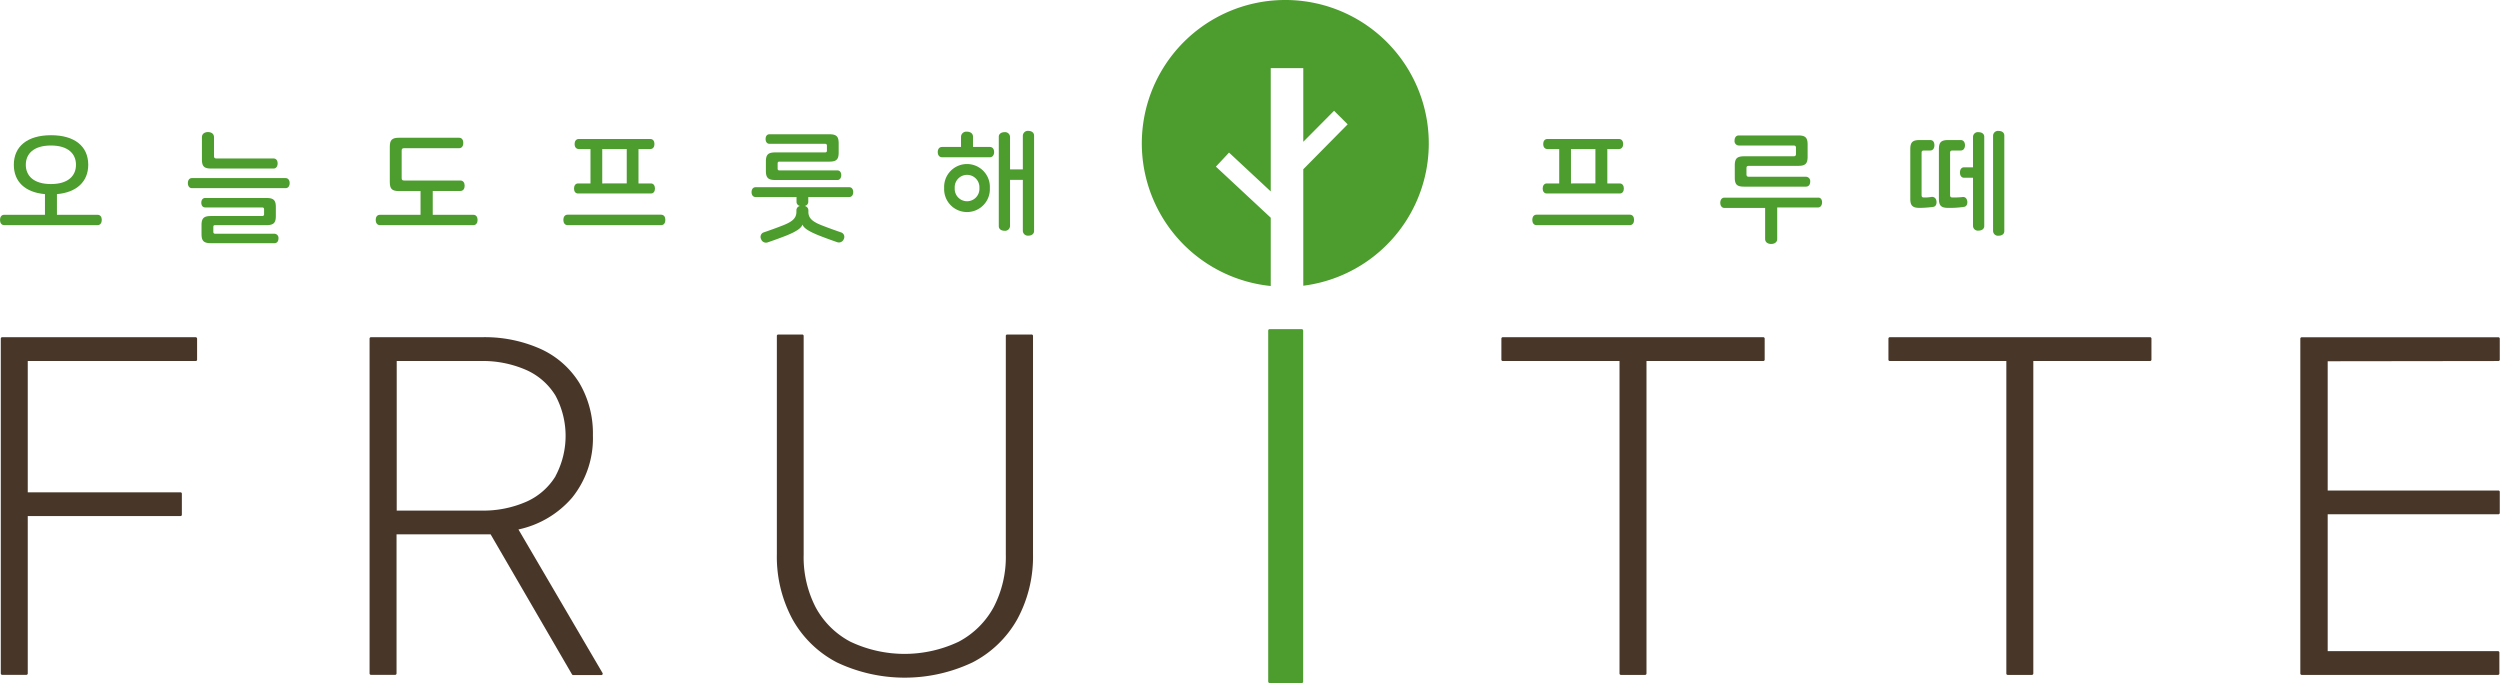 <svg xmlns="http://www.w3.org/2000/svg" viewBox="0 0 444.84 121.54"><defs><style>.cls-1{fill:#4c9c2e;}.cls-2{fill:#483729;}</style></defs><g id="Layer_2" data-name="Layer 2"><g id="레이어_1" data-name="레이어 1"><path class="cls-1" d="M228.77,0a25.51,25.51,0,0,0-2.66,50.89V38.74l-9.76-9.09,2.34-2.5,7.42,6.91V12.12h5.79V25.23l5.48-5.52,2.42,2.41-7.9,8V50.84A25.52,25.52,0,0,0,228.77,0Z"/><rect class="cls-1" x="225.66" y="58.56" width="6.22" height="62.98" rx="0.25"/><path class="cls-2" d="M34.83,60H.38a.25.25,0,0,0-.24.25v59.58a.25.25,0,0,0,.24.25H4.7a.25.25,0,0,0,.24-.25v-28H32.12a.24.24,0,0,0,.24-.24l0-3.75a.28.28,0,0,0-.07-.17.24.24,0,0,0-.18-.07H4.94V64.24H34.83a.24.24,0,0,0,.24-.24V60.26a.25.25,0,0,0-.08-.18A.24.24,0,0,0,34.83,60Z"/><path class="cls-2" d="M92.25,94.21a17.37,17.37,0,0,0,9.56-5.67,16.85,16.85,0,0,0,3.69-11.08,17.65,17.65,0,0,0-2.39-9.28,15.78,15.78,0,0,0-6.87-6.07A24.32,24.32,0,0,0,85.79,60H66a.25.25,0,0,0-.24.25v59.58a.25.25,0,0,0,.24.25h4.32a.25.25,0,0,0,.24-.25V95.08H87.3L101.78,120a.27.27,0,0,0,.22.12h5a.24.24,0,0,0,.21-.12.23.23,0,0,0,0-.25Zm6.61-9.49a11.58,11.58,0,0,1-5.15,4.53,19.06,19.06,0,0,1-8.12,1.6h-15V64.24H85.5a19.2,19.2,0,0,1,8.15,1.6,11.61,11.61,0,0,1,5.19,4.55,15.16,15.16,0,0,1,0,14.33Z"/><path class="cls-2" d="M183.53,59.52h-4.32a.25.25,0,0,0-.24.25V98.7a19.33,19.33,0,0,1-2.17,9.35,15.1,15.1,0,0,1-6.21,6.13,22.5,22.5,0,0,1-19.28,0,14.91,14.91,0,0,1-6.18-6.13A19.44,19.44,0,0,1,143,98.7V59.77a.25.25,0,0,0-.25-.25h-4.27a.25.25,0,0,0-.25.25V98.62A23.47,23.47,0,0,0,141,110.17a19.16,19.16,0,0,0,7.94,7.71,28.19,28.19,0,0,0,24.08,0,19.2,19.2,0,0,0,8-7.71,23.34,23.34,0,0,0,2.79-11.55V59.77A.25.25,0,0,0,183.53,59.52Z"/><path class="cls-2" d="M313.74,60H267.4a.25.25,0,0,0-.25.25V64a.25.25,0,0,0,.25.24h20.77v55.6a.25.25,0,0,0,.24.25h4.32a.25.25,0,0,0,.24-.25V64.24h20.77A.25.25,0,0,0,314,64V60.26A.25.25,0,0,0,313.74,60Z"/><path class="cls-2" d="M382.61,60H336.26a.25.25,0,0,0-.24.25V64a.24.24,0,0,0,.24.24H357v55.6a.24.24,0,0,0,.24.25h4.32a.25.25,0,0,0,.24-.25V64.24h20.77a.25.25,0,0,0,.25-.24V60.26A.25.25,0,0,0,382.61,60Z"/><path class="cls-2" d="M444.56,64.24a.24.24,0,0,0,.24-.24l0-3.74a.24.24,0,0,0-.07-.17.25.25,0,0,0-.18-.08h-35a.25.25,0,0,0-.24.25v59.58a.25.25,0,0,0,.24.25h34.94a.26.26,0,0,0,.17-.07.24.24,0,0,0,.07-.18l0-3.74a.25.25,0,0,0-.25-.24H414.18V91.51h30.37a.24.24,0,0,0,.17-.07.25.25,0,0,0,.08-.18l0-3.74a.24.24,0,0,0-.24-.24H414.18v-23Z"/><path class="cls-1" d="M15.7,29.32c0,3-2.07,4.92-5.57,5.22v3.68h7.23c.51,0,.75.41.75.91s-.24.93-.75.93H.75c-.51,0-.75-.43-.75-.93s.24-.91.75-.91H8V34.54c-3.52-.3-5.54-2.2-5.54-5.22,0-3.3,2.45-5.26,6.62-5.26S15.7,26,15.7,29.32Zm-11.11,0c0,1.94,1.38,3.43,4.47,3.43s4.46-1.49,4.46-3.43-1.38-3.43-4.46-3.43S4.59,27.38,4.59,29.32Z"/><path class="cls-1" d="M51.54,32.58c0,.49-.24.9-.73.9H34.16c-.5,0-.73-.41-.73-.9s.23-.89.73-.89H50.81C51.3,31.69,51.54,32.1,51.54,32.58Zm-2.46,4.26v1.6c0,1.23-.41,1.62-1.66,1.62H38.3c-.24,0-.34.08-.34.32v.88c0,.22.1.33.34.33H48.84a.75.75,0,0,1,.71.84c0,.45-.23.84-.71.84H37.52c-1.25,0-1.66-.39-1.66-1.62V40.06c0-1.23.41-1.62,1.66-1.62h9.12c.24,0,.35-.11.35-.32v-.87c0-.23-.11-.34-.35-.34H36.51c-.47,0-.69-.39-.69-.84s.22-.84.69-.84H47.42C48.67,35.23,49.08,35.62,49.08,36.84Zm-11-12.41v3.34c0,.32.13.43.46.43H48.67c.5,0,.73.41.73.88s-.23.91-.73.91H37.57c-1.25,0-1.64-.39-1.64-1.62V24.43c0-.65.52-.93,1.08-.93S38.08,23.78,38.08,24.43Z"/><path class="cls-1" d="M82.44,25.44c0,.49-.23.93-.75.93H71.92c-.32,0-.45.1-.45.43v4.89c0,.33.13.43.45.43h10c.52,0,.76.43.76.93s-.24.93-.76.93H77v4.24h7.22c.52,0,.76.41.76.91s-.24.93-.76.93H67.61c-.52,0-.76-.43-.76-.93s.24-.91.76-.91h7.22V34H71c-1.25,0-1.64-.39-1.64-1.62V26.13c0-1.23.39-1.62,1.64-1.62H81.69C82.21,24.51,82.44,24.94,82.44,25.44Z"/><path class="cls-1" d="M118.39,39.13c0,.5-.23.93-.75.93H101c-.52,0-.76-.43-.76-.93s.24-.93.76-.93h16.6C118.16,38.2,118.39,38.61,118.39,39.13Zm-1.94-13.5c0,.48-.23.89-.75.89h-2.09v6.12h2.2c.49,0,.73.41.73.91s-.24.88-.73.88H102.87c-.5,0-.73-.39-.73-.88s.23-.91.73-.91h2.2V26.52H103c-.52,0-.76-.41-.76-.89s.24-.9.76-.9H115.7C116.22,24.73,116.45,25.14,116.45,25.63Zm-4.93,7V26.52h-4.36v6.12Z"/><path class="cls-1" d="M151.82,34.19c0,.48-.24.87-.73.87h-7.27v.81a.75.75,0,0,1-.65.78.79.79,0,0,1,.67.76v.28c0,1.1.67,1.72,2.29,2.37,1.29.51,2.39.9,3.64,1.33a.85.85,0,0,1,.37,1.15.93.93,0,0,1-1.21.54c-1.12-.39-2.31-.82-3.38-1.25-1.86-.76-2.57-1.32-2.76-1.88h0c-.18.58-.91,1.16-2.76,1.92-1.08.43-2.27.86-3.41,1.25a.92.92,0,0,1-1.19-.56.87.87,0,0,1,.35-1.17c1.25-.43,2.35-.82,3.64-1.33,1.62-.65,2.29-1.27,2.29-2.37v-.28a.79.79,0,0,1,.64-.76.76.76,0,0,1-.62-.78v-.81h-7.27c-.49,0-.73-.39-.73-.87s.24-.88.73-.88h16.65C151.58,33.31,151.82,33.7,151.82,34.19Zm-2.59-8.69v1.64c0,1.23-.41,1.62-1.66,1.62h-8.88a.28.28,0,0,0-.32.32V30a.28.28,0,0,0,.32.32H149c.47,0,.69.39.69.84s-.22.87-.69.87H137.94c-1.25,0-1.66-.39-1.66-1.62V28.74c0-1.23.41-1.62,1.66-1.62h8.86c.23,0,.34-.09.34-.32v-.89c0-.21-.11-.32-.34-.32h-9.88c-.47,0-.69-.39-.69-.86s.22-.84.69-.84h10.65C148.82,23.89,149.23,24.27,149.23,25.5Z"/><path class="cls-1" d="M173.13,24.32v1.83h3c.52,0,.76.43.76.91s-.24.92-.76.92h-8.49c-.54,0-.78-.43-.78-.92s.24-.91.78-.91H171V24.32a.94.94,0,0,1,1.05-.89C172.61,23.43,173.13,23.71,173.13,24.32Zm3,9.14a4.07,4.07,0,1,1-8.13,0,4.07,4.07,0,1,1,8.13,0Zm-6.25,0a2.2,2.2,0,1,0,4.39,0,2.2,2.2,0,1,0-4.39,0ZM184,24.15V41.09c0,.58-.5.84-1,.84a.89.89,0,0,1-1-.84V32h-2.28v8.24a.88.88,0,0,1-1,.82c-.5,0-1-.26-1-.82V24.34c0-.56.5-.82,1-.82a.88.88,0,0,1,1,.82v5.8H182v-6a.89.89,0,0,1,1-.85C183.52,23.3,184,23.56,184,24.15Z"/><path class="cls-1" d="M290.76,39.13c0,.5-.24.93-.75.93H273.4c-.51,0-.75-.43-.75-.93s.24-.93.75-.93H290C290.52,38.2,290.76,38.61,290.76,39.13Zm-1.94-13.5c0,.48-.24.89-.75.89H286v6.12h2.2c.5,0,.74.41.74.91s-.24.88-.74.88H275.24c-.5,0-.74-.39-.74-.88s.24-.91.74-.91h2.2V26.52h-2.1c-.51,0-.75-.41-.75-.89s.24-.9.75-.9h12.73C288.58,24.73,288.82,25.14,288.82,25.63Zm-4.94,7V26.52h-4.35v6.12Z"/><path class="cls-1" d="M324.21,36c0,.49-.24.92-.75.92h-7.23v5.59c0,.62-.52.9-1.08.9s-1.07-.28-1.07-.9V37h-7.23c-.51,0-.75-.43-.75-.92s.24-.91.75-.91h16.61C324,35.12,324.21,35.55,324.21,36Zm-2.57-10.31v2.2c0,1.23-.41,1.62-1.66,1.62h-8.77c-.33,0-.45.1-.45.43v1.08c0,.32.12.43.45.43h10.13a.78.78,0,0,1,.76.88c0,.47-.24.88-.76.88h-11c-1.25,0-1.66-.36-1.66-1.59V29.43c0-1.23.41-1.62,1.66-1.62h8.78c.32,0,.45-.11.45-.43V26.32c0-.32-.13-.43-.45-.43h-9.73a.78.78,0,0,1-.75-.88c0-.48.24-.91.75-.91H320C321.23,24.1,321.64,24.49,321.64,25.72Z"/><path class="cls-1" d="M344.2,25.85c0,.49-.23.93-.75.93h-1.08c-.34,0-.45.1-.45.43v7.5c0,.32.11.43.45.43a6.77,6.77,0,0,0,1.38-.11c.45,0,.76.28.82.78s-.13.95-.58,1a18.72,18.72,0,0,1-2.42.18c-1.25,0-1.66-.39-1.66-1.62V26.54c0-1.23.41-1.62,1.66-1.62h1.88C344,24.92,344.2,25.35,344.2,25.85Zm5.44,0c0,.49-.24.93-.76.93h-1.44c-.33,0-.45.1-.45.43v7.5c0,.32.12.43.45.43a15.12,15.12,0,0,0,1.79-.08c.47-.05.75.28.82.75s-.13.95-.59,1a17.13,17.13,0,0,1-2.8.18c-1.25,0-1.66-.39-1.66-1.62V26.54c0-1.23.41-1.62,1.66-1.62h2.22C349.4,24.92,349.64,25.35,349.64,25.85Zm3.43-1.51V40.21c0,.56-.48.82-1,.82a.86.86,0,0,1-1-.82V31.63h-1.57c-.52,0-.75-.41-.75-.93s.23-.93.75-.93h1.57V24.34a.86.86,0,0,1,1-.82C352.59,23.52,353.07,23.78,353.07,24.34Zm3.57-.22v17c0,.56-.47.82-1,.82a.87.87,0,0,1-1-.82v-17a.87.87,0,0,1,1-.82C356.17,23.3,356.64,23.56,356.64,24.12Z"/></g></g></svg>